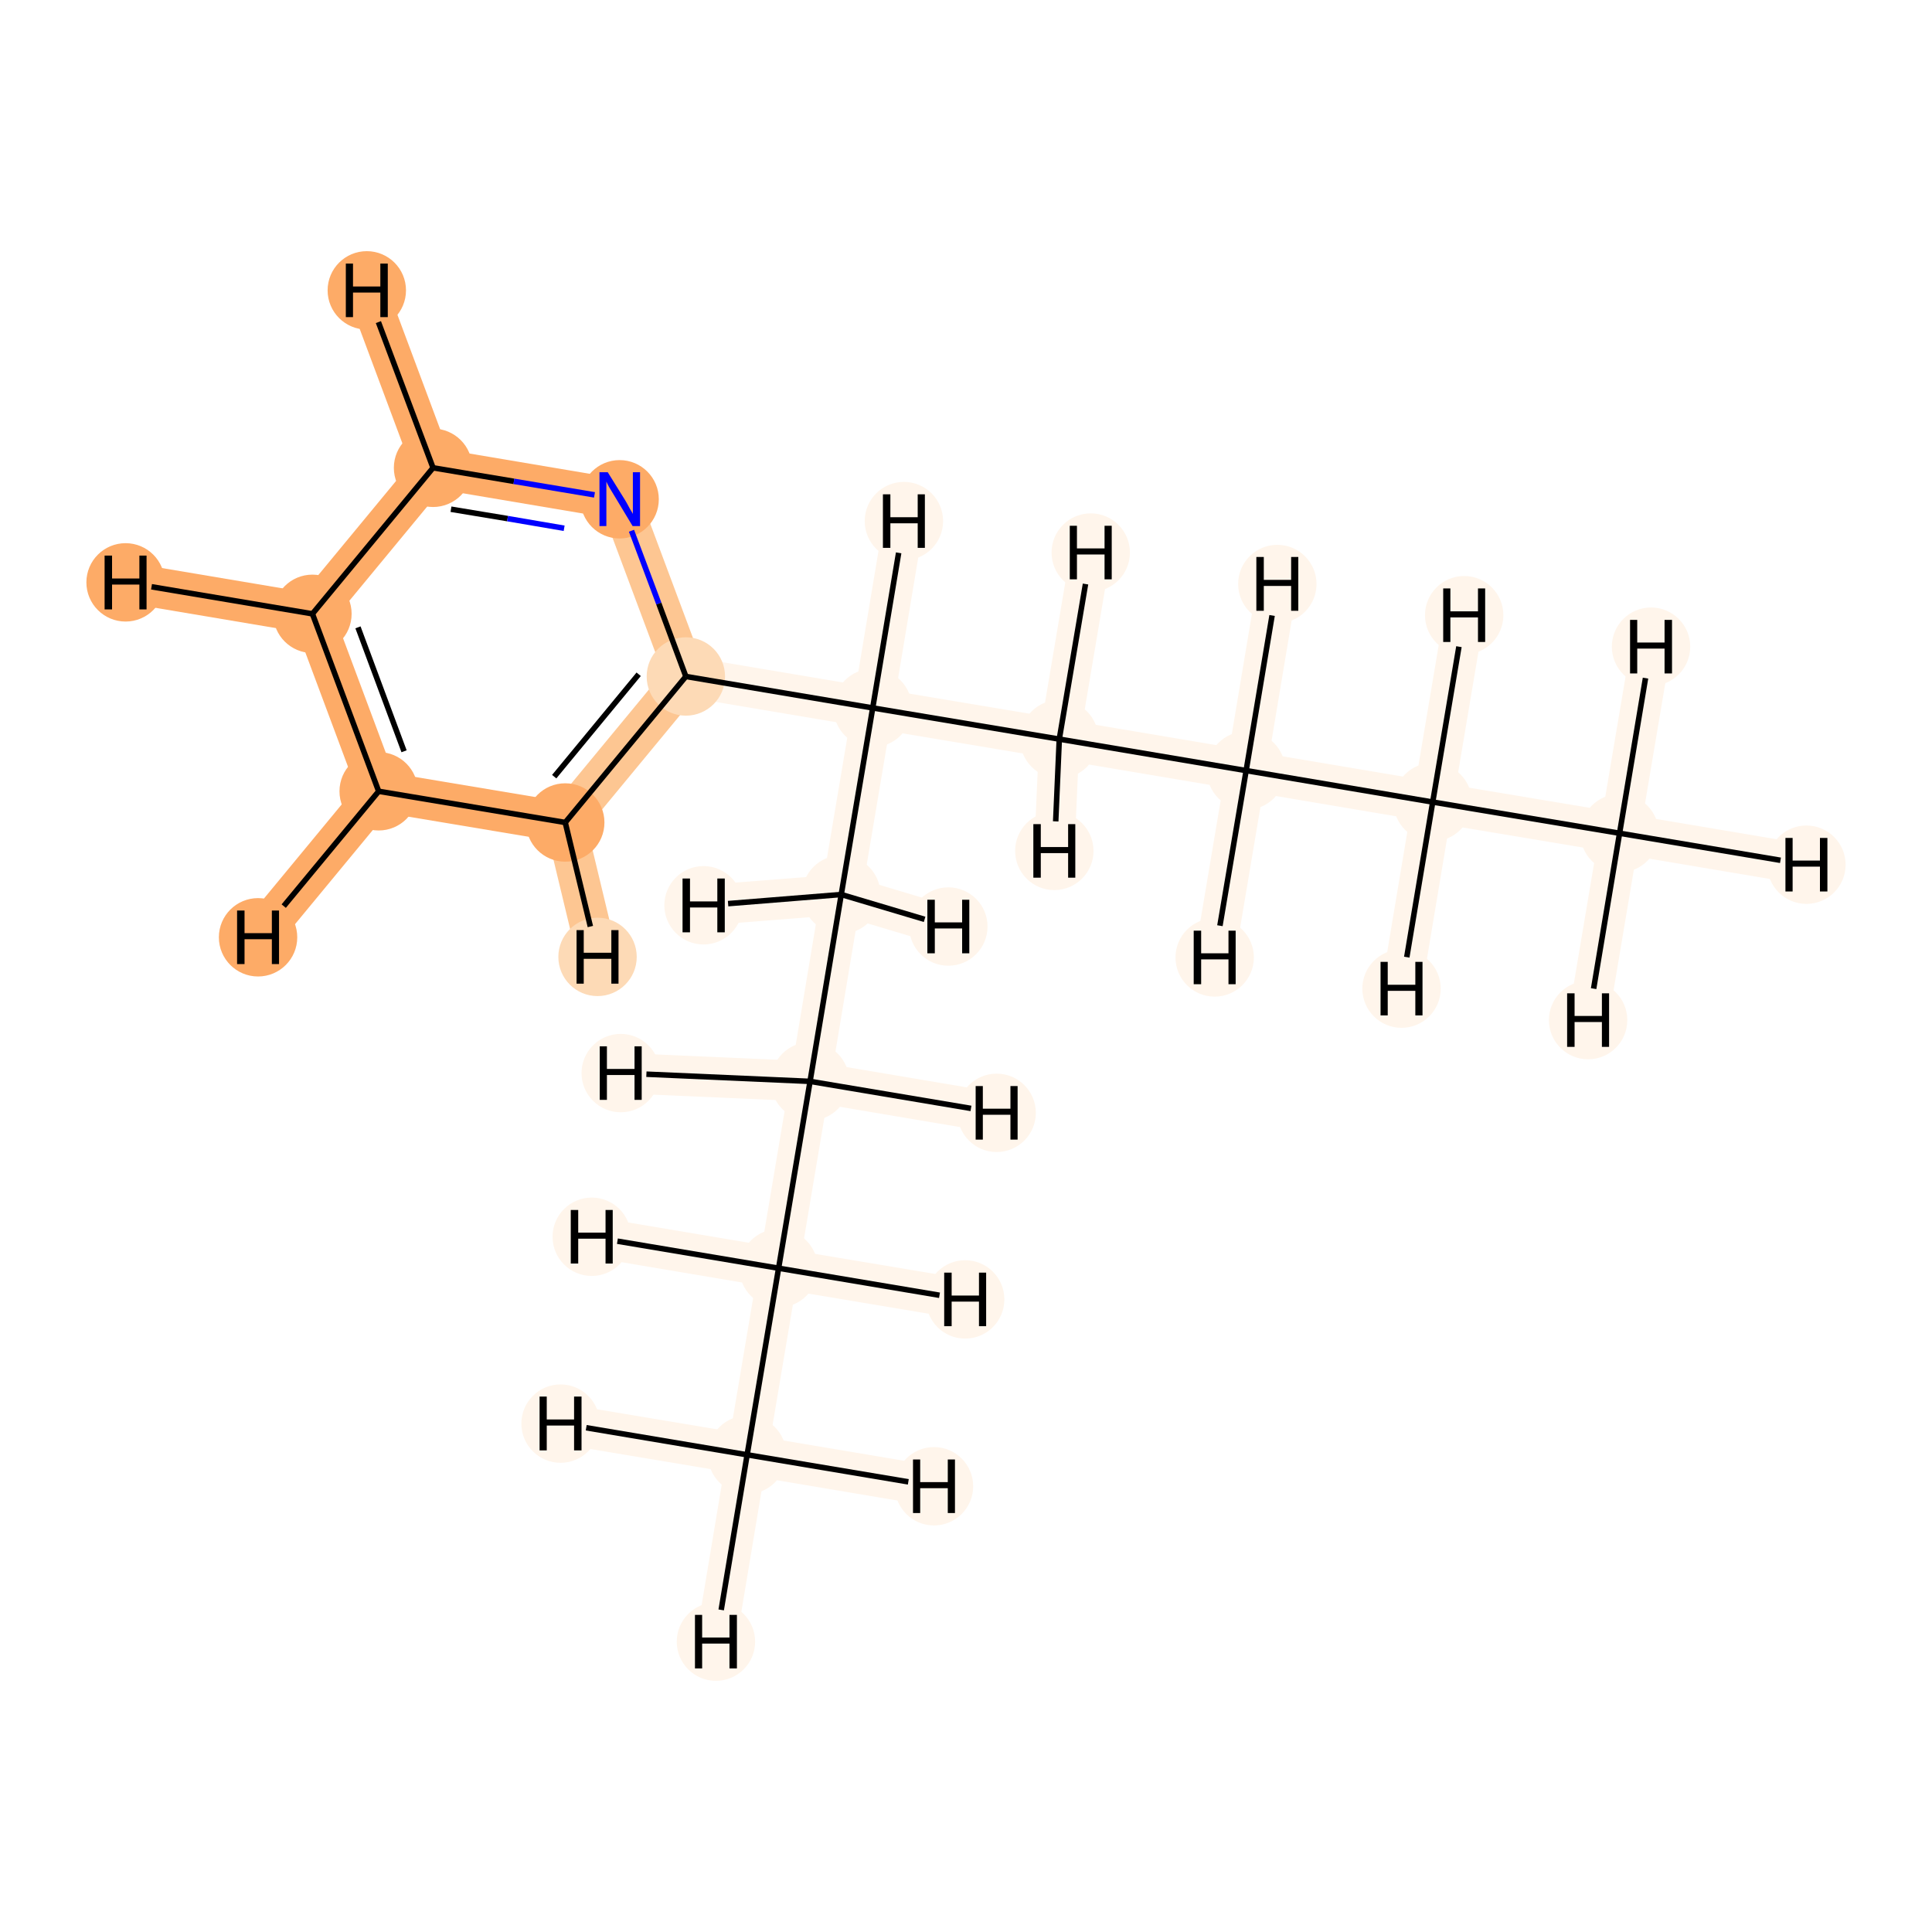 <?xml version='1.0' encoding='iso-8859-1'?>
<svg version='1.1' baseProfile='full'
              xmlns='http://www.w3.org/2000/svg'
                      xmlns:rdkit='http://www.rdkit.org/xml'
                      xmlns:xlink='http://www.w3.org/1999/xlink'
                  xml:space='preserve'
width='700px' height='700px' viewBox='0 0 700 700'>
<!-- END OF HEADER -->
<rect style='opacity:1.0;fill:#FFFFFF;stroke:none' width='700.0' height='700.0' x='0.0' y='0.0'> </rect>
<path d='M 586.8,301.9 L 519.1,290.6' style='fill:none;fill-rule:evenodd;stroke:#FFF5EB;stroke-width:14.6px;stroke-linecap:butt;stroke-linejoin:miter;stroke-opacity:1' />
<path d='M 586.8,301.9 L 654.5,313.3' style='fill:none;fill-rule:evenodd;stroke:#FFF5EB;stroke-width:14.6px;stroke-linecap:butt;stroke-linejoin:miter;stroke-opacity:1' />
<path d='M 586.8,301.9 L 575.4,369.6' style='fill:none;fill-rule:evenodd;stroke:#FFF5EB;stroke-width:14.6px;stroke-linecap:butt;stroke-linejoin:miter;stroke-opacity:1' />
<path d='M 586.8,301.9 L 598.2,234.3' style='fill:none;fill-rule:evenodd;stroke:#FFF5EB;stroke-width:14.6px;stroke-linecap:butt;stroke-linejoin:miter;stroke-opacity:1' />
<path d='M 519.1,290.6 L 451.5,279.2' style='fill:none;fill-rule:evenodd;stroke:#FFF5EB;stroke-width:14.6px;stroke-linecap:butt;stroke-linejoin:miter;stroke-opacity:1' />
<path d='M 519.1,290.6 L 507.8,358.2' style='fill:none;fill-rule:evenodd;stroke:#FFF5EB;stroke-width:14.6px;stroke-linecap:butt;stroke-linejoin:miter;stroke-opacity:1' />
<path d='M 519.1,290.6 L 530.5,222.9' style='fill:none;fill-rule:evenodd;stroke:#FFF5EB;stroke-width:14.6px;stroke-linecap:butt;stroke-linejoin:miter;stroke-opacity:1' />
<path d='M 451.5,279.2 L 383.8,267.8' style='fill:none;fill-rule:evenodd;stroke:#FFF5EB;stroke-width:14.6px;stroke-linecap:butt;stroke-linejoin:miter;stroke-opacity:1' />
<path d='M 451.5,279.2 L 462.8,211.6' style='fill:none;fill-rule:evenodd;stroke:#FFF5EB;stroke-width:14.6px;stroke-linecap:butt;stroke-linejoin:miter;stroke-opacity:1' />
<path d='M 451.5,279.2 L 440.1,346.9' style='fill:none;fill-rule:evenodd;stroke:#FFF5EB;stroke-width:14.6px;stroke-linecap:butt;stroke-linejoin:miter;stroke-opacity:1' />
<path d='M 383.8,267.8 L 316.2,256.5' style='fill:none;fill-rule:evenodd;stroke:#FFF5EB;stroke-width:14.6px;stroke-linecap:butt;stroke-linejoin:miter;stroke-opacity:1' />
<path d='M 383.8,267.8 L 382.0,308.3' style='fill:none;fill-rule:evenodd;stroke:#FFF5EB;stroke-width:14.6px;stroke-linecap:butt;stroke-linejoin:miter;stroke-opacity:1' />
<path d='M 383.8,267.8 L 395.2,200.2' style='fill:none;fill-rule:evenodd;stroke:#FFF5EB;stroke-width:14.6px;stroke-linecap:butt;stroke-linejoin:miter;stroke-opacity:1' />
<path d='M 316.2,256.5 L 248.5,245.1' style='fill:none;fill-rule:evenodd;stroke:#FFF5EB;stroke-width:14.6px;stroke-linecap:butt;stroke-linejoin:miter;stroke-opacity:1' />
<path d='M 316.2,256.5 L 304.8,324.1' style='fill:none;fill-rule:evenodd;stroke:#FFF5EB;stroke-width:14.6px;stroke-linecap:butt;stroke-linejoin:miter;stroke-opacity:1' />
<path d='M 316.2,256.5 L 327.5,188.8' style='fill:none;fill-rule:evenodd;stroke:#FFF5EB;stroke-width:14.6px;stroke-linecap:butt;stroke-linejoin:miter;stroke-opacity:1' />
<path d='M 248.5,245.1 L 204.8,298.0' style='fill:none;fill-rule:evenodd;stroke:#FDC692;stroke-width:14.6px;stroke-linecap:butt;stroke-linejoin:miter;stroke-opacity:1' />
<path d='M 248.5,245.1 L 224.5,180.9' style='fill:none;fill-rule:evenodd;stroke:#FDC692;stroke-width:14.6px;stroke-linecap:butt;stroke-linejoin:miter;stroke-opacity:1' />
<path d='M 204.8,298.0 L 137.2,286.7' style='fill:none;fill-rule:evenodd;stroke:#FDAB67;stroke-width:14.6px;stroke-linecap:butt;stroke-linejoin:miter;stroke-opacity:1' />
<path d='M 204.8,298.0 L 216.5,346.7' style='fill:none;fill-rule:evenodd;stroke:#FDC692;stroke-width:14.6px;stroke-linecap:butt;stroke-linejoin:miter;stroke-opacity:1' />
<path d='M 137.2,286.7 L 113.2,222.4' style='fill:none;fill-rule:evenodd;stroke:#FDAB67;stroke-width:14.6px;stroke-linecap:butt;stroke-linejoin:miter;stroke-opacity:1' />
<path d='M 137.2,286.7 L 93.5,339.6' style='fill:none;fill-rule:evenodd;stroke:#FDAB67;stroke-width:14.6px;stroke-linecap:butt;stroke-linejoin:miter;stroke-opacity:1' />
<path d='M 113.2,222.4 L 156.9,169.5' style='fill:none;fill-rule:evenodd;stroke:#FDAB67;stroke-width:14.6px;stroke-linecap:butt;stroke-linejoin:miter;stroke-opacity:1' />
<path d='M 113.2,222.4 L 45.5,211.0' style='fill:none;fill-rule:evenodd;stroke:#FDAB67;stroke-width:14.6px;stroke-linecap:butt;stroke-linejoin:miter;stroke-opacity:1' />
<path d='M 156.9,169.5 L 224.5,180.9' style='fill:none;fill-rule:evenodd;stroke:#FDAB67;stroke-width:14.6px;stroke-linecap:butt;stroke-linejoin:miter;stroke-opacity:1' />
<path d='M 156.9,169.5 L 132.9,105.2' style='fill:none;fill-rule:evenodd;stroke:#FDAB67;stroke-width:14.6px;stroke-linecap:butt;stroke-linejoin:miter;stroke-opacity:1' />
<path d='M 304.8,324.1 L 293.5,391.8' style='fill:none;fill-rule:evenodd;stroke:#FFF5EB;stroke-width:14.6px;stroke-linecap:butt;stroke-linejoin:miter;stroke-opacity:1' />
<path d='M 304.8,324.1 L 343.6,335.7' style='fill:none;fill-rule:evenodd;stroke:#FFF5EB;stroke-width:14.6px;stroke-linecap:butt;stroke-linejoin:miter;stroke-opacity:1' />
<path d='M 304.8,324.1 L 254.9,328.0' style='fill:none;fill-rule:evenodd;stroke:#FFF5EB;stroke-width:14.6px;stroke-linecap:butt;stroke-linejoin:miter;stroke-opacity:1' />
<path d='M 293.5,391.8 L 282.1,459.5' style='fill:none;fill-rule:evenodd;stroke:#FFF5EB;stroke-width:14.6px;stroke-linecap:butt;stroke-linejoin:miter;stroke-opacity:1' />
<path d='M 293.5,391.8 L 361.1,403.2' style='fill:none;fill-rule:evenodd;stroke:#FFF5EB;stroke-width:14.6px;stroke-linecap:butt;stroke-linejoin:miter;stroke-opacity:1' />
<path d='M 293.5,391.8 L 224.9,388.8' style='fill:none;fill-rule:evenodd;stroke:#FFF5EB;stroke-width:14.6px;stroke-linecap:butt;stroke-linejoin:miter;stroke-opacity:1' />
<path d='M 282.1,459.5 L 270.7,527.1' style='fill:none;fill-rule:evenodd;stroke:#FFF5EB;stroke-width:14.6px;stroke-linecap:butt;stroke-linejoin:miter;stroke-opacity:1' />
<path d='M 282.1,459.5 L 214.4,448.1' style='fill:none;fill-rule:evenodd;stroke:#FFF5EB;stroke-width:14.6px;stroke-linecap:butt;stroke-linejoin:miter;stroke-opacity:1' />
<path d='M 282.1,459.5 L 349.7,470.8' style='fill:none;fill-rule:evenodd;stroke:#FFF5EB;stroke-width:14.6px;stroke-linecap:butt;stroke-linejoin:miter;stroke-opacity:1' />
<path d='M 270.7,527.1 L 259.4,594.8' style='fill:none;fill-rule:evenodd;stroke:#FFF5EB;stroke-width:14.6px;stroke-linecap:butt;stroke-linejoin:miter;stroke-opacity:1' />
<path d='M 270.7,527.1 L 338.4,538.5' style='fill:none;fill-rule:evenodd;stroke:#FFF5EB;stroke-width:14.6px;stroke-linecap:butt;stroke-linejoin:miter;stroke-opacity:1' />
<path d='M 270.7,527.1 L 203.1,515.8' style='fill:none;fill-rule:evenodd;stroke:#FFF5EB;stroke-width:14.6px;stroke-linecap:butt;stroke-linejoin:miter;stroke-opacity:1' />
<ellipse cx='586.8' cy='301.9' rx='13.7' ry='13.7'  style='fill:#FFF5EB;fill-rule:evenodd;stroke:#FFF5EB;stroke-width:1.0px;stroke-linecap:butt;stroke-linejoin:miter;stroke-opacity:1' />
<ellipse cx='519.1' cy='290.6' rx='13.7' ry='13.7'  style='fill:#FFF5EB;fill-rule:evenodd;stroke:#FFF5EB;stroke-width:1.0px;stroke-linecap:butt;stroke-linejoin:miter;stroke-opacity:1' />
<ellipse cx='451.5' cy='279.2' rx='13.7' ry='13.7'  style='fill:#FFF5EB;fill-rule:evenodd;stroke:#FFF5EB;stroke-width:1.0px;stroke-linecap:butt;stroke-linejoin:miter;stroke-opacity:1' />
<ellipse cx='383.8' cy='267.8' rx='13.7' ry='13.7'  style='fill:#FFF5EB;fill-rule:evenodd;stroke:#FFF5EB;stroke-width:1.0px;stroke-linecap:butt;stroke-linejoin:miter;stroke-opacity:1' />
<ellipse cx='316.2' cy='256.5' rx='13.7' ry='13.7'  style='fill:#FFF5EB;fill-rule:evenodd;stroke:#FFF5EB;stroke-width:1.0px;stroke-linecap:butt;stroke-linejoin:miter;stroke-opacity:1' />
<ellipse cx='248.5' cy='245.1' rx='13.7' ry='13.7'  style='fill:#FDDAB6;fill-rule:evenodd;stroke:#FDDAB6;stroke-width:1.0px;stroke-linecap:butt;stroke-linejoin:miter;stroke-opacity:1' />
<ellipse cx='204.8' cy='298.0' rx='13.7' ry='13.7'  style='fill:#FDAB67;fill-rule:evenodd;stroke:#FDAB67;stroke-width:1.0px;stroke-linecap:butt;stroke-linejoin:miter;stroke-opacity:1' />
<ellipse cx='137.2' cy='286.7' rx='13.7' ry='13.7'  style='fill:#FDAB67;fill-rule:evenodd;stroke:#FDAB67;stroke-width:1.0px;stroke-linecap:butt;stroke-linejoin:miter;stroke-opacity:1' />
<ellipse cx='113.2' cy='222.4' rx='13.7' ry='13.7'  style='fill:#FDAB67;fill-rule:evenodd;stroke:#FDAB67;stroke-width:1.0px;stroke-linecap:butt;stroke-linejoin:miter;stroke-opacity:1' />
<ellipse cx='156.9' cy='169.5' rx='13.7' ry='13.7'  style='fill:#FDAB67;fill-rule:evenodd;stroke:#FDAB67;stroke-width:1.0px;stroke-linecap:butt;stroke-linejoin:miter;stroke-opacity:1' />
<ellipse cx='224.5' cy='180.9' rx='13.7' ry='13.7'  style='fill:#FDAB67;fill-rule:evenodd;stroke:#FDAB67;stroke-width:1.0px;stroke-linecap:butt;stroke-linejoin:miter;stroke-opacity:1' />
<ellipse cx='304.8' cy='324.1' rx='13.7' ry='13.7'  style='fill:#FFF5EB;fill-rule:evenodd;stroke:#FFF5EB;stroke-width:1.0px;stroke-linecap:butt;stroke-linejoin:miter;stroke-opacity:1' />
<ellipse cx='293.5' cy='391.8' rx='13.7' ry='13.7'  style='fill:#FFF5EB;fill-rule:evenodd;stroke:#FFF5EB;stroke-width:1.0px;stroke-linecap:butt;stroke-linejoin:miter;stroke-opacity:1' />
<ellipse cx='282.1' cy='459.5' rx='13.7' ry='13.7'  style='fill:#FFF5EB;fill-rule:evenodd;stroke:#FFF5EB;stroke-width:1.0px;stroke-linecap:butt;stroke-linejoin:miter;stroke-opacity:1' />
<ellipse cx='270.7' cy='527.1' rx='13.7' ry='13.7'  style='fill:#FFF5EB;fill-rule:evenodd;stroke:#FFF5EB;stroke-width:1.0px;stroke-linecap:butt;stroke-linejoin:miter;stroke-opacity:1' />
<ellipse cx='654.5' cy='313.3' rx='13.7' ry='13.7'  style='fill:#FFF5EB;fill-rule:evenodd;stroke:#FFF5EB;stroke-width:1.0px;stroke-linecap:butt;stroke-linejoin:miter;stroke-opacity:1' />
<ellipse cx='575.4' cy='369.6' rx='13.7' ry='13.7'  style='fill:#FFF5EB;fill-rule:evenodd;stroke:#FFF5EB;stroke-width:1.0px;stroke-linecap:butt;stroke-linejoin:miter;stroke-opacity:1' />
<ellipse cx='598.2' cy='234.3' rx='13.7' ry='13.7'  style='fill:#FFF5EB;fill-rule:evenodd;stroke:#FFF5EB;stroke-width:1.0px;stroke-linecap:butt;stroke-linejoin:miter;stroke-opacity:1' />
<ellipse cx='507.8' cy='358.2' rx='13.7' ry='13.7'  style='fill:#FFF5EB;fill-rule:evenodd;stroke:#FFF5EB;stroke-width:1.0px;stroke-linecap:butt;stroke-linejoin:miter;stroke-opacity:1' />
<ellipse cx='530.5' cy='222.9' rx='13.7' ry='13.7'  style='fill:#FFF5EB;fill-rule:evenodd;stroke:#FFF5EB;stroke-width:1.0px;stroke-linecap:butt;stroke-linejoin:miter;stroke-opacity:1' />
<ellipse cx='462.8' cy='211.6' rx='13.7' ry='13.7'  style='fill:#FFF5EB;fill-rule:evenodd;stroke:#FFF5EB;stroke-width:1.0px;stroke-linecap:butt;stroke-linejoin:miter;stroke-opacity:1' />
<ellipse cx='440.1' cy='346.9' rx='13.7' ry='13.7'  style='fill:#FFF5EB;fill-rule:evenodd;stroke:#FFF5EB;stroke-width:1.0px;stroke-linecap:butt;stroke-linejoin:miter;stroke-opacity:1' />
<ellipse cx='382.0' cy='308.3' rx='13.7' ry='13.7'  style='fill:#FFF5EB;fill-rule:evenodd;stroke:#FFF5EB;stroke-width:1.0px;stroke-linecap:butt;stroke-linejoin:miter;stroke-opacity:1' />
<ellipse cx='395.2' cy='200.2' rx='13.7' ry='13.7'  style='fill:#FFF5EB;fill-rule:evenodd;stroke:#FFF5EB;stroke-width:1.0px;stroke-linecap:butt;stroke-linejoin:miter;stroke-opacity:1' />
<ellipse cx='327.5' cy='188.8' rx='13.7' ry='13.7'  style='fill:#FFF5EB;fill-rule:evenodd;stroke:#FFF5EB;stroke-width:1.0px;stroke-linecap:butt;stroke-linejoin:miter;stroke-opacity:1' />
<ellipse cx='216.5' cy='346.7' rx='13.7' ry='13.7'  style='fill:#FDDAB6;fill-rule:evenodd;stroke:#FDDAB6;stroke-width:1.0px;stroke-linecap:butt;stroke-linejoin:miter;stroke-opacity:1' />
<ellipse cx='93.5' cy='339.6' rx='13.7' ry='13.7'  style='fill:#FDAB67;fill-rule:evenodd;stroke:#FDAB67;stroke-width:1.0px;stroke-linecap:butt;stroke-linejoin:miter;stroke-opacity:1' />
<ellipse cx='45.5' cy='211.0' rx='13.7' ry='13.7'  style='fill:#FDAB67;fill-rule:evenodd;stroke:#FDAB67;stroke-width:1.0px;stroke-linecap:butt;stroke-linejoin:miter;stroke-opacity:1' />
<ellipse cx='132.9' cy='105.2' rx='13.7' ry='13.7'  style='fill:#FDAB67;fill-rule:evenodd;stroke:#FDAB67;stroke-width:1.0px;stroke-linecap:butt;stroke-linejoin:miter;stroke-opacity:1' />
<ellipse cx='343.6' cy='335.7' rx='13.7' ry='13.7'  style='fill:#FFF5EB;fill-rule:evenodd;stroke:#FFF5EB;stroke-width:1.0px;stroke-linecap:butt;stroke-linejoin:miter;stroke-opacity:1' />
<ellipse cx='254.9' cy='328.0' rx='13.7' ry='13.7'  style='fill:#FFF5EB;fill-rule:evenodd;stroke:#FFF5EB;stroke-width:1.0px;stroke-linecap:butt;stroke-linejoin:miter;stroke-opacity:1' />
<ellipse cx='361.1' cy='403.2' rx='13.7' ry='13.7'  style='fill:#FFF5EB;fill-rule:evenodd;stroke:#FFF5EB;stroke-width:1.0px;stroke-linecap:butt;stroke-linejoin:miter;stroke-opacity:1' />
<ellipse cx='224.9' cy='388.8' rx='13.7' ry='13.7'  style='fill:#FFF5EB;fill-rule:evenodd;stroke:#FFF5EB;stroke-width:1.0px;stroke-linecap:butt;stroke-linejoin:miter;stroke-opacity:1' />
<ellipse cx='214.4' cy='448.1' rx='13.7' ry='13.7'  style='fill:#FFF5EB;fill-rule:evenodd;stroke:#FFF5EB;stroke-width:1.0px;stroke-linecap:butt;stroke-linejoin:miter;stroke-opacity:1' />
<ellipse cx='349.7' cy='470.8' rx='13.7' ry='13.7'  style='fill:#FFF5EB;fill-rule:evenodd;stroke:#FFF5EB;stroke-width:1.0px;stroke-linecap:butt;stroke-linejoin:miter;stroke-opacity:1' />
<ellipse cx='259.4' cy='594.8' rx='13.7' ry='13.7'  style='fill:#FFF5EB;fill-rule:evenodd;stroke:#FFF5EB;stroke-width:1.0px;stroke-linecap:butt;stroke-linejoin:miter;stroke-opacity:1' />
<ellipse cx='338.4' cy='538.5' rx='13.7' ry='13.7'  style='fill:#FFF5EB;fill-rule:evenodd;stroke:#FFF5EB;stroke-width:1.0px;stroke-linecap:butt;stroke-linejoin:miter;stroke-opacity:1' />
<ellipse cx='203.1' cy='515.8' rx='13.7' ry='13.7'  style='fill:#FFF5EB;fill-rule:evenodd;stroke:#FFF5EB;stroke-width:1.0px;stroke-linecap:butt;stroke-linejoin:miter;stroke-opacity:1' />
<path class='bond-0 atom-0 atom-1' d='M 586.8,301.9 L 519.1,290.6' style='fill:none;fill-rule:evenodd;stroke:#000000;stroke-width:2.0px;stroke-linecap:butt;stroke-linejoin:miter;stroke-opacity:1' />
<path class='bond-15 atom-0 atom-15' d='M 586.8,301.9 L 645.1,311.7' style='fill:none;fill-rule:evenodd;stroke:#000000;stroke-width:2.0px;stroke-linecap:butt;stroke-linejoin:miter;stroke-opacity:1' />
<path class='bond-16 atom-0 atom-16' d='M 586.8,301.9 L 577.4,358.2' style='fill:none;fill-rule:evenodd;stroke:#000000;stroke-width:2.0px;stroke-linecap:butt;stroke-linejoin:miter;stroke-opacity:1' />
<path class='bond-17 atom-0 atom-17' d='M 586.8,301.9 L 596.2,245.7' style='fill:none;fill-rule:evenodd;stroke:#000000;stroke-width:2.0px;stroke-linecap:butt;stroke-linejoin:miter;stroke-opacity:1' />
<path class='bond-1 atom-1 atom-2' d='M 519.1,290.6 L 451.5,279.2' style='fill:none;fill-rule:evenodd;stroke:#000000;stroke-width:2.0px;stroke-linecap:butt;stroke-linejoin:miter;stroke-opacity:1' />
<path class='bond-18 atom-1 atom-18' d='M 519.1,290.6 L 509.7,346.8' style='fill:none;fill-rule:evenodd;stroke:#000000;stroke-width:2.0px;stroke-linecap:butt;stroke-linejoin:miter;stroke-opacity:1' />
<path class='bond-19 atom-1 atom-19' d='M 519.1,290.6 L 528.6,234.3' style='fill:none;fill-rule:evenodd;stroke:#000000;stroke-width:2.0px;stroke-linecap:butt;stroke-linejoin:miter;stroke-opacity:1' />
<path class='bond-2 atom-2 atom-3' d='M 451.5,279.2 L 383.8,267.8' style='fill:none;fill-rule:evenodd;stroke:#000000;stroke-width:2.0px;stroke-linecap:butt;stroke-linejoin:miter;stroke-opacity:1' />
<path class='bond-20 atom-2 atom-20' d='M 451.5,279.2 L 460.9,223.0' style='fill:none;fill-rule:evenodd;stroke:#000000;stroke-width:2.0px;stroke-linecap:butt;stroke-linejoin:miter;stroke-opacity:1' />
<path class='bond-21 atom-2 atom-21' d='M 451.5,279.2 L 442.0,335.4' style='fill:none;fill-rule:evenodd;stroke:#000000;stroke-width:2.0px;stroke-linecap:butt;stroke-linejoin:miter;stroke-opacity:1' />
<path class='bond-3 atom-3 atom-4' d='M 383.8,267.8 L 316.2,256.5' style='fill:none;fill-rule:evenodd;stroke:#000000;stroke-width:2.0px;stroke-linecap:butt;stroke-linejoin:miter;stroke-opacity:1' />
<path class='bond-22 atom-3 atom-22' d='M 383.8,267.8 L 382.5,297.6' style='fill:none;fill-rule:evenodd;stroke:#000000;stroke-width:2.0px;stroke-linecap:butt;stroke-linejoin:miter;stroke-opacity:1' />
<path class='bond-23 atom-3 atom-23' d='M 383.8,267.8 L 393.3,211.6' style='fill:none;fill-rule:evenodd;stroke:#000000;stroke-width:2.0px;stroke-linecap:butt;stroke-linejoin:miter;stroke-opacity:1' />
<path class='bond-4 atom-4 atom-5' d='M 316.2,256.5 L 248.5,245.1' style='fill:none;fill-rule:evenodd;stroke:#000000;stroke-width:2.0px;stroke-linecap:butt;stroke-linejoin:miter;stroke-opacity:1' />
<path class='bond-10 atom-4 atom-11' d='M 316.2,256.5 L 304.8,324.1' style='fill:none;fill-rule:evenodd;stroke:#000000;stroke-width:2.0px;stroke-linecap:butt;stroke-linejoin:miter;stroke-opacity:1' />
<path class='bond-24 atom-4 atom-24' d='M 316.2,256.5 L 325.6,200.3' style='fill:none;fill-rule:evenodd;stroke:#000000;stroke-width:2.0px;stroke-linecap:butt;stroke-linejoin:miter;stroke-opacity:1' />
<path class='bond-5 atom-5 atom-6' d='M 248.5,245.1 L 204.8,298.0' style='fill:none;fill-rule:evenodd;stroke:#000000;stroke-width:2.0px;stroke-linecap:butt;stroke-linejoin:miter;stroke-opacity:1' />
<path class='bond-5 atom-5 atom-6' d='M 231.4,244.3 L 200.8,281.4' style='fill:none;fill-rule:evenodd;stroke:#000000;stroke-width:2.0px;stroke-linecap:butt;stroke-linejoin:miter;stroke-opacity:1' />
<path class='bond-14 atom-10 atom-5' d='M 228.8,192.3 L 238.7,218.7' style='fill:none;fill-rule:evenodd;stroke:#0000FF;stroke-width:2.0px;stroke-linecap:butt;stroke-linejoin:miter;stroke-opacity:1' />
<path class='bond-14 atom-10 atom-5' d='M 238.7,218.7 L 248.5,245.1' style='fill:none;fill-rule:evenodd;stroke:#000000;stroke-width:2.0px;stroke-linecap:butt;stroke-linejoin:miter;stroke-opacity:1' />
<path class='bond-6 atom-6 atom-7' d='M 204.8,298.0 L 137.2,286.7' style='fill:none;fill-rule:evenodd;stroke:#000000;stroke-width:2.0px;stroke-linecap:butt;stroke-linejoin:miter;stroke-opacity:1' />
<path class='bond-25 atom-6 atom-25' d='M 204.8,298.0 L 213.9,335.7' style='fill:none;fill-rule:evenodd;stroke:#000000;stroke-width:2.0px;stroke-linecap:butt;stroke-linejoin:miter;stroke-opacity:1' />
<path class='bond-7 atom-7 atom-8' d='M 137.2,286.7 L 113.2,222.4' style='fill:none;fill-rule:evenodd;stroke:#000000;stroke-width:2.0px;stroke-linecap:butt;stroke-linejoin:miter;stroke-opacity:1' />
<path class='bond-7 atom-7 atom-8' d='M 146.4,272.2 L 129.7,227.3' style='fill:none;fill-rule:evenodd;stroke:#000000;stroke-width:2.0px;stroke-linecap:butt;stroke-linejoin:miter;stroke-opacity:1' />
<path class='bond-26 atom-7 atom-26' d='M 137.2,286.7 L 102.8,328.3' style='fill:none;fill-rule:evenodd;stroke:#000000;stroke-width:2.0px;stroke-linecap:butt;stroke-linejoin:miter;stroke-opacity:1' />
<path class='bond-8 atom-8 atom-9' d='M 113.2,222.4 L 156.9,169.5' style='fill:none;fill-rule:evenodd;stroke:#000000;stroke-width:2.0px;stroke-linecap:butt;stroke-linejoin:miter;stroke-opacity:1' />
<path class='bond-27 atom-8 atom-27' d='M 113.2,222.4 L 54.9,212.6' style='fill:none;fill-rule:evenodd;stroke:#000000;stroke-width:2.0px;stroke-linecap:butt;stroke-linejoin:miter;stroke-opacity:1' />
<path class='bond-9 atom-9 atom-10' d='M 156.9,169.5 L 186.2,174.4' style='fill:none;fill-rule:evenodd;stroke:#000000;stroke-width:2.0px;stroke-linecap:butt;stroke-linejoin:miter;stroke-opacity:1' />
<path class='bond-9 atom-9 atom-10' d='M 186.2,174.4 L 215.4,179.3' style='fill:none;fill-rule:evenodd;stroke:#0000FF;stroke-width:2.0px;stroke-linecap:butt;stroke-linejoin:miter;stroke-opacity:1' />
<path class='bond-9 atom-9 atom-10' d='M 163.4,184.5 L 183.9,187.9' style='fill:none;fill-rule:evenodd;stroke:#000000;stroke-width:2.0px;stroke-linecap:butt;stroke-linejoin:miter;stroke-opacity:1' />
<path class='bond-9 atom-9 atom-10' d='M 183.9,187.9 L 204.4,191.4' style='fill:none;fill-rule:evenodd;stroke:#0000FF;stroke-width:2.0px;stroke-linecap:butt;stroke-linejoin:miter;stroke-opacity:1' />
<path class='bond-28 atom-9 atom-28' d='M 156.9,169.5 L 137.1,116.7' style='fill:none;fill-rule:evenodd;stroke:#000000;stroke-width:2.0px;stroke-linecap:butt;stroke-linejoin:miter;stroke-opacity:1' />
<path class='bond-11 atom-11 atom-12' d='M 304.8,324.1 L 293.5,391.8' style='fill:none;fill-rule:evenodd;stroke:#000000;stroke-width:2.0px;stroke-linecap:butt;stroke-linejoin:miter;stroke-opacity:1' />
<path class='bond-29 atom-11 atom-29' d='M 304.8,324.1 L 335.0,333.1' style='fill:none;fill-rule:evenodd;stroke:#000000;stroke-width:2.0px;stroke-linecap:butt;stroke-linejoin:miter;stroke-opacity:1' />
<path class='bond-30 atom-11 atom-30' d='M 304.8,324.1 L 263.8,327.4' style='fill:none;fill-rule:evenodd;stroke:#000000;stroke-width:2.0px;stroke-linecap:butt;stroke-linejoin:miter;stroke-opacity:1' />
<path class='bond-12 atom-12 atom-13' d='M 293.5,391.8 L 282.1,459.5' style='fill:none;fill-rule:evenodd;stroke:#000000;stroke-width:2.0px;stroke-linecap:butt;stroke-linejoin:miter;stroke-opacity:1' />
<path class='bond-31 atom-12 atom-31' d='M 293.5,391.8 L 351.8,401.6' style='fill:none;fill-rule:evenodd;stroke:#000000;stroke-width:2.0px;stroke-linecap:butt;stroke-linejoin:miter;stroke-opacity:1' />
<path class='bond-32 atom-12 atom-32' d='M 293.5,391.8 L 234.2,389.2' style='fill:none;fill-rule:evenodd;stroke:#000000;stroke-width:2.0px;stroke-linecap:butt;stroke-linejoin:miter;stroke-opacity:1' />
<path class='bond-13 atom-13 atom-14' d='M 282.1,459.5 L 270.7,527.1' style='fill:none;fill-rule:evenodd;stroke:#000000;stroke-width:2.0px;stroke-linecap:butt;stroke-linejoin:miter;stroke-opacity:1' />
<path class='bond-33 atom-13 atom-33' d='M 282.1,459.5 L 223.7,449.7' style='fill:none;fill-rule:evenodd;stroke:#000000;stroke-width:2.0px;stroke-linecap:butt;stroke-linejoin:miter;stroke-opacity:1' />
<path class='bond-34 atom-13 atom-34' d='M 282.1,459.5 L 340.4,469.3' style='fill:none;fill-rule:evenodd;stroke:#000000;stroke-width:2.0px;stroke-linecap:butt;stroke-linejoin:miter;stroke-opacity:1' />
<path class='bond-35 atom-14 atom-35' d='M 270.7,527.1 L 261.3,583.3' style='fill:none;fill-rule:evenodd;stroke:#000000;stroke-width:2.0px;stroke-linecap:butt;stroke-linejoin:miter;stroke-opacity:1' />
<path class='bond-36 atom-14 atom-36' d='M 270.7,527.1 L 329.1,536.9' style='fill:none;fill-rule:evenodd;stroke:#000000;stroke-width:2.0px;stroke-linecap:butt;stroke-linejoin:miter;stroke-opacity:1' />
<path class='bond-37 atom-14 atom-37' d='M 270.7,527.1 L 212.4,517.3' style='fill:none;fill-rule:evenodd;stroke:#000000;stroke-width:2.0px;stroke-linecap:butt;stroke-linejoin:miter;stroke-opacity:1' />
<path  class='atom-10' d='M 220.2 171.1
L 226.6 181.4
Q 227.2 182.4, 228.2 184.3
Q 229.3 186.1, 229.3 186.2
L 229.3 171.1
L 231.9 171.1
L 231.9 190.6
L 229.2 190.6
L 222.4 179.3
Q 221.6 178.0, 220.7 176.5
Q 219.9 175.0, 219.7 174.5
L 219.7 190.6
L 217.2 190.6
L 217.2 171.1
L 220.2 171.1
' fill='#0000FF'/>
<path  class='atom-15' d='M 646.9 303.6
L 649.5 303.6
L 649.5 311.8
L 659.4 311.8
L 659.4 303.6
L 662.1 303.6
L 662.1 323.0
L 659.4 323.0
L 659.4 314.0
L 649.5 314.0
L 649.5 323.0
L 646.9 323.0
L 646.9 303.6
' fill='#000000'/>
<path  class='atom-16' d='M 567.8 359.9
L 570.5 359.9
L 570.5 368.1
L 580.4 368.1
L 580.4 359.9
L 583.0 359.9
L 583.0 379.3
L 580.4 379.3
L 580.4 370.3
L 570.5 370.3
L 570.5 379.3
L 567.8 379.3
L 567.8 359.9
' fill='#000000'/>
<path  class='atom-17' d='M 590.6 224.6
L 593.2 224.6
L 593.2 232.8
L 603.1 232.8
L 603.1 224.6
L 605.8 224.6
L 605.8 244.0
L 603.1 244.0
L 603.1 235.0
L 593.2 235.0
L 593.2 244.0
L 590.6 244.0
L 590.6 224.6
' fill='#000000'/>
<path  class='atom-18' d='M 500.2 348.5
L 502.8 348.5
L 502.8 356.8
L 512.8 356.8
L 512.8 348.5
L 515.4 348.5
L 515.4 367.9
L 512.8 367.9
L 512.8 359.0
L 502.8 359.0
L 502.8 367.9
L 500.2 367.9
L 500.2 348.5
' fill='#000000'/>
<path  class='atom-19' d='M 522.9 213.2
L 525.5 213.2
L 525.5 221.5
L 535.5 221.5
L 535.5 213.2
L 538.1 213.2
L 538.1 232.6
L 535.5 232.6
L 535.5 223.7
L 525.5 223.7
L 525.5 232.6
L 522.9 232.6
L 522.9 213.2
' fill='#000000'/>
<path  class='atom-20' d='M 455.2 201.8
L 457.9 201.8
L 457.9 210.1
L 467.8 210.1
L 467.8 201.8
L 470.4 201.8
L 470.4 221.3
L 467.8 221.3
L 467.8 212.3
L 457.9 212.3
L 457.9 221.3
L 455.2 221.3
L 455.2 201.8
' fill='#000000'/>
<path  class='atom-21' d='M 432.5 337.2
L 435.2 337.2
L 435.2 345.4
L 445.1 345.4
L 445.1 337.2
L 447.7 337.2
L 447.7 356.6
L 445.1 356.6
L 445.1 347.6
L 435.2 347.6
L 435.2 356.6
L 432.5 356.6
L 432.5 337.2
' fill='#000000'/>
<path  class='atom-22' d='M 374.4 298.6
L 377.1 298.6
L 377.1 306.9
L 387.0 306.9
L 387.0 298.6
L 389.6 298.6
L 389.6 318.0
L 387.0 318.0
L 387.0 309.1
L 377.1 309.1
L 377.1 318.0
L 374.4 318.0
L 374.4 298.6
' fill='#000000'/>
<path  class='atom-23' d='M 387.6 190.5
L 390.2 190.5
L 390.2 198.7
L 400.2 198.7
L 400.2 190.5
L 402.8 190.5
L 402.8 209.9
L 400.2 209.9
L 400.2 200.9
L 390.2 200.9
L 390.2 209.9
L 387.6 209.9
L 387.6 190.5
' fill='#000000'/>
<path  class='atom-24' d='M 319.9 179.1
L 322.6 179.1
L 322.6 187.4
L 332.5 187.4
L 332.5 179.1
L 335.1 179.1
L 335.1 198.5
L 332.5 198.5
L 332.5 189.6
L 322.6 189.6
L 322.6 198.5
L 319.9 198.5
L 319.9 179.1
' fill='#000000'/>
<path  class='atom-25' d='M 208.9 337.0
L 211.5 337.0
L 211.5 345.2
L 221.5 345.2
L 221.5 337.0
L 224.1 337.0
L 224.1 356.4
L 221.5 356.4
L 221.5 347.4
L 211.5 347.4
L 211.5 356.4
L 208.9 356.4
L 208.9 337.0
' fill='#000000'/>
<path  class='atom-26' d='M 85.9 329.9
L 88.6 329.9
L 88.6 338.1
L 98.5 338.1
L 98.5 329.9
L 101.1 329.9
L 101.1 349.3
L 98.5 349.3
L 98.5 340.3
L 88.6 340.3
L 88.6 349.3
L 85.9 349.3
L 85.9 329.9
' fill='#000000'/>
<path  class='atom-27' d='M 37.9 201.3
L 40.6 201.3
L 40.6 209.6
L 50.5 209.6
L 50.5 201.3
L 53.1 201.3
L 53.1 220.8
L 50.5 220.8
L 50.5 211.8
L 40.6 211.8
L 40.6 220.8
L 37.9 220.8
L 37.9 201.3
' fill='#000000'/>
<path  class='atom-28' d='M 125.3 95.5
L 127.9 95.5
L 127.9 103.8
L 137.8 103.8
L 137.8 95.5
L 140.5 95.5
L 140.5 114.9
L 137.8 114.9
L 137.8 106.0
L 127.9 106.0
L 127.9 114.9
L 125.3 114.9
L 125.3 95.5
' fill='#000000'/>
<path  class='atom-29' d='M 336.0 326.0
L 338.7 326.0
L 338.7 334.2
L 348.6 334.2
L 348.6 326.0
L 351.2 326.0
L 351.2 345.4
L 348.6 345.4
L 348.6 336.4
L 338.7 336.4
L 338.7 345.4
L 336.0 345.4
L 336.0 326.0
' fill='#000000'/>
<path  class='atom-30' d='M 247.3 318.3
L 250.0 318.3
L 250.0 326.6
L 259.9 326.6
L 259.9 318.3
L 262.6 318.3
L 262.6 337.8
L 259.9 337.8
L 259.9 328.8
L 250.0 328.8
L 250.0 337.8
L 247.3 337.8
L 247.3 318.3
' fill='#000000'/>
<path  class='atom-31' d='M 353.5 393.5
L 356.1 393.5
L 356.1 401.7
L 366.1 401.7
L 366.1 393.5
L 368.7 393.5
L 368.7 412.9
L 366.1 412.9
L 366.1 403.9
L 356.1 403.9
L 356.1 412.9
L 353.5 412.9
L 353.5 393.5
' fill='#000000'/>
<path  class='atom-32' d='M 217.3 379.1
L 219.9 379.1
L 219.9 387.3
L 229.9 387.3
L 229.9 379.1
L 232.5 379.1
L 232.5 398.5
L 229.9 398.5
L 229.9 389.5
L 219.9 389.5
L 219.9 398.5
L 217.3 398.5
L 217.3 379.1
' fill='#000000'/>
<path  class='atom-33' d='M 206.8 438.4
L 209.5 438.4
L 209.5 446.6
L 219.4 446.6
L 219.4 438.4
L 222.0 438.4
L 222.0 457.8
L 219.4 457.8
L 219.4 448.8
L 209.5 448.8
L 209.5 457.8
L 206.8 457.8
L 206.8 438.4
' fill='#000000'/>
<path  class='atom-34' d='M 342.1 461.1
L 344.8 461.1
L 344.8 469.4
L 354.7 469.4
L 354.7 461.1
L 357.3 461.1
L 357.3 480.5
L 354.7 480.5
L 354.7 471.6
L 344.8 471.6
L 344.8 480.5
L 342.1 480.5
L 342.1 461.1
' fill='#000000'/>
<path  class='atom-35' d='M 251.8 585.1
L 254.4 585.1
L 254.4 593.3
L 264.3 593.3
L 264.3 585.1
L 267.0 585.1
L 267.0 604.5
L 264.3 604.5
L 264.3 595.5
L 254.4 595.5
L 254.4 604.5
L 251.8 604.5
L 251.8 585.1
' fill='#000000'/>
<path  class='atom-36' d='M 330.8 528.8
L 333.4 528.8
L 333.4 537.0
L 343.4 537.0
L 343.4 528.8
L 346.0 528.8
L 346.0 548.2
L 343.4 548.2
L 343.4 539.2
L 333.4 539.2
L 333.4 548.2
L 330.8 548.2
L 330.8 528.8
' fill='#000000'/>
<path  class='atom-37' d='M 195.5 506.0
L 198.1 506.0
L 198.1 514.3
L 208.0 514.3
L 208.0 506.0
L 210.7 506.0
L 210.7 525.5
L 208.0 525.5
L 208.0 516.5
L 198.1 516.5
L 198.1 525.5
L 195.5 525.5
L 195.5 506.0
' fill='#000000'/>
</svg>
